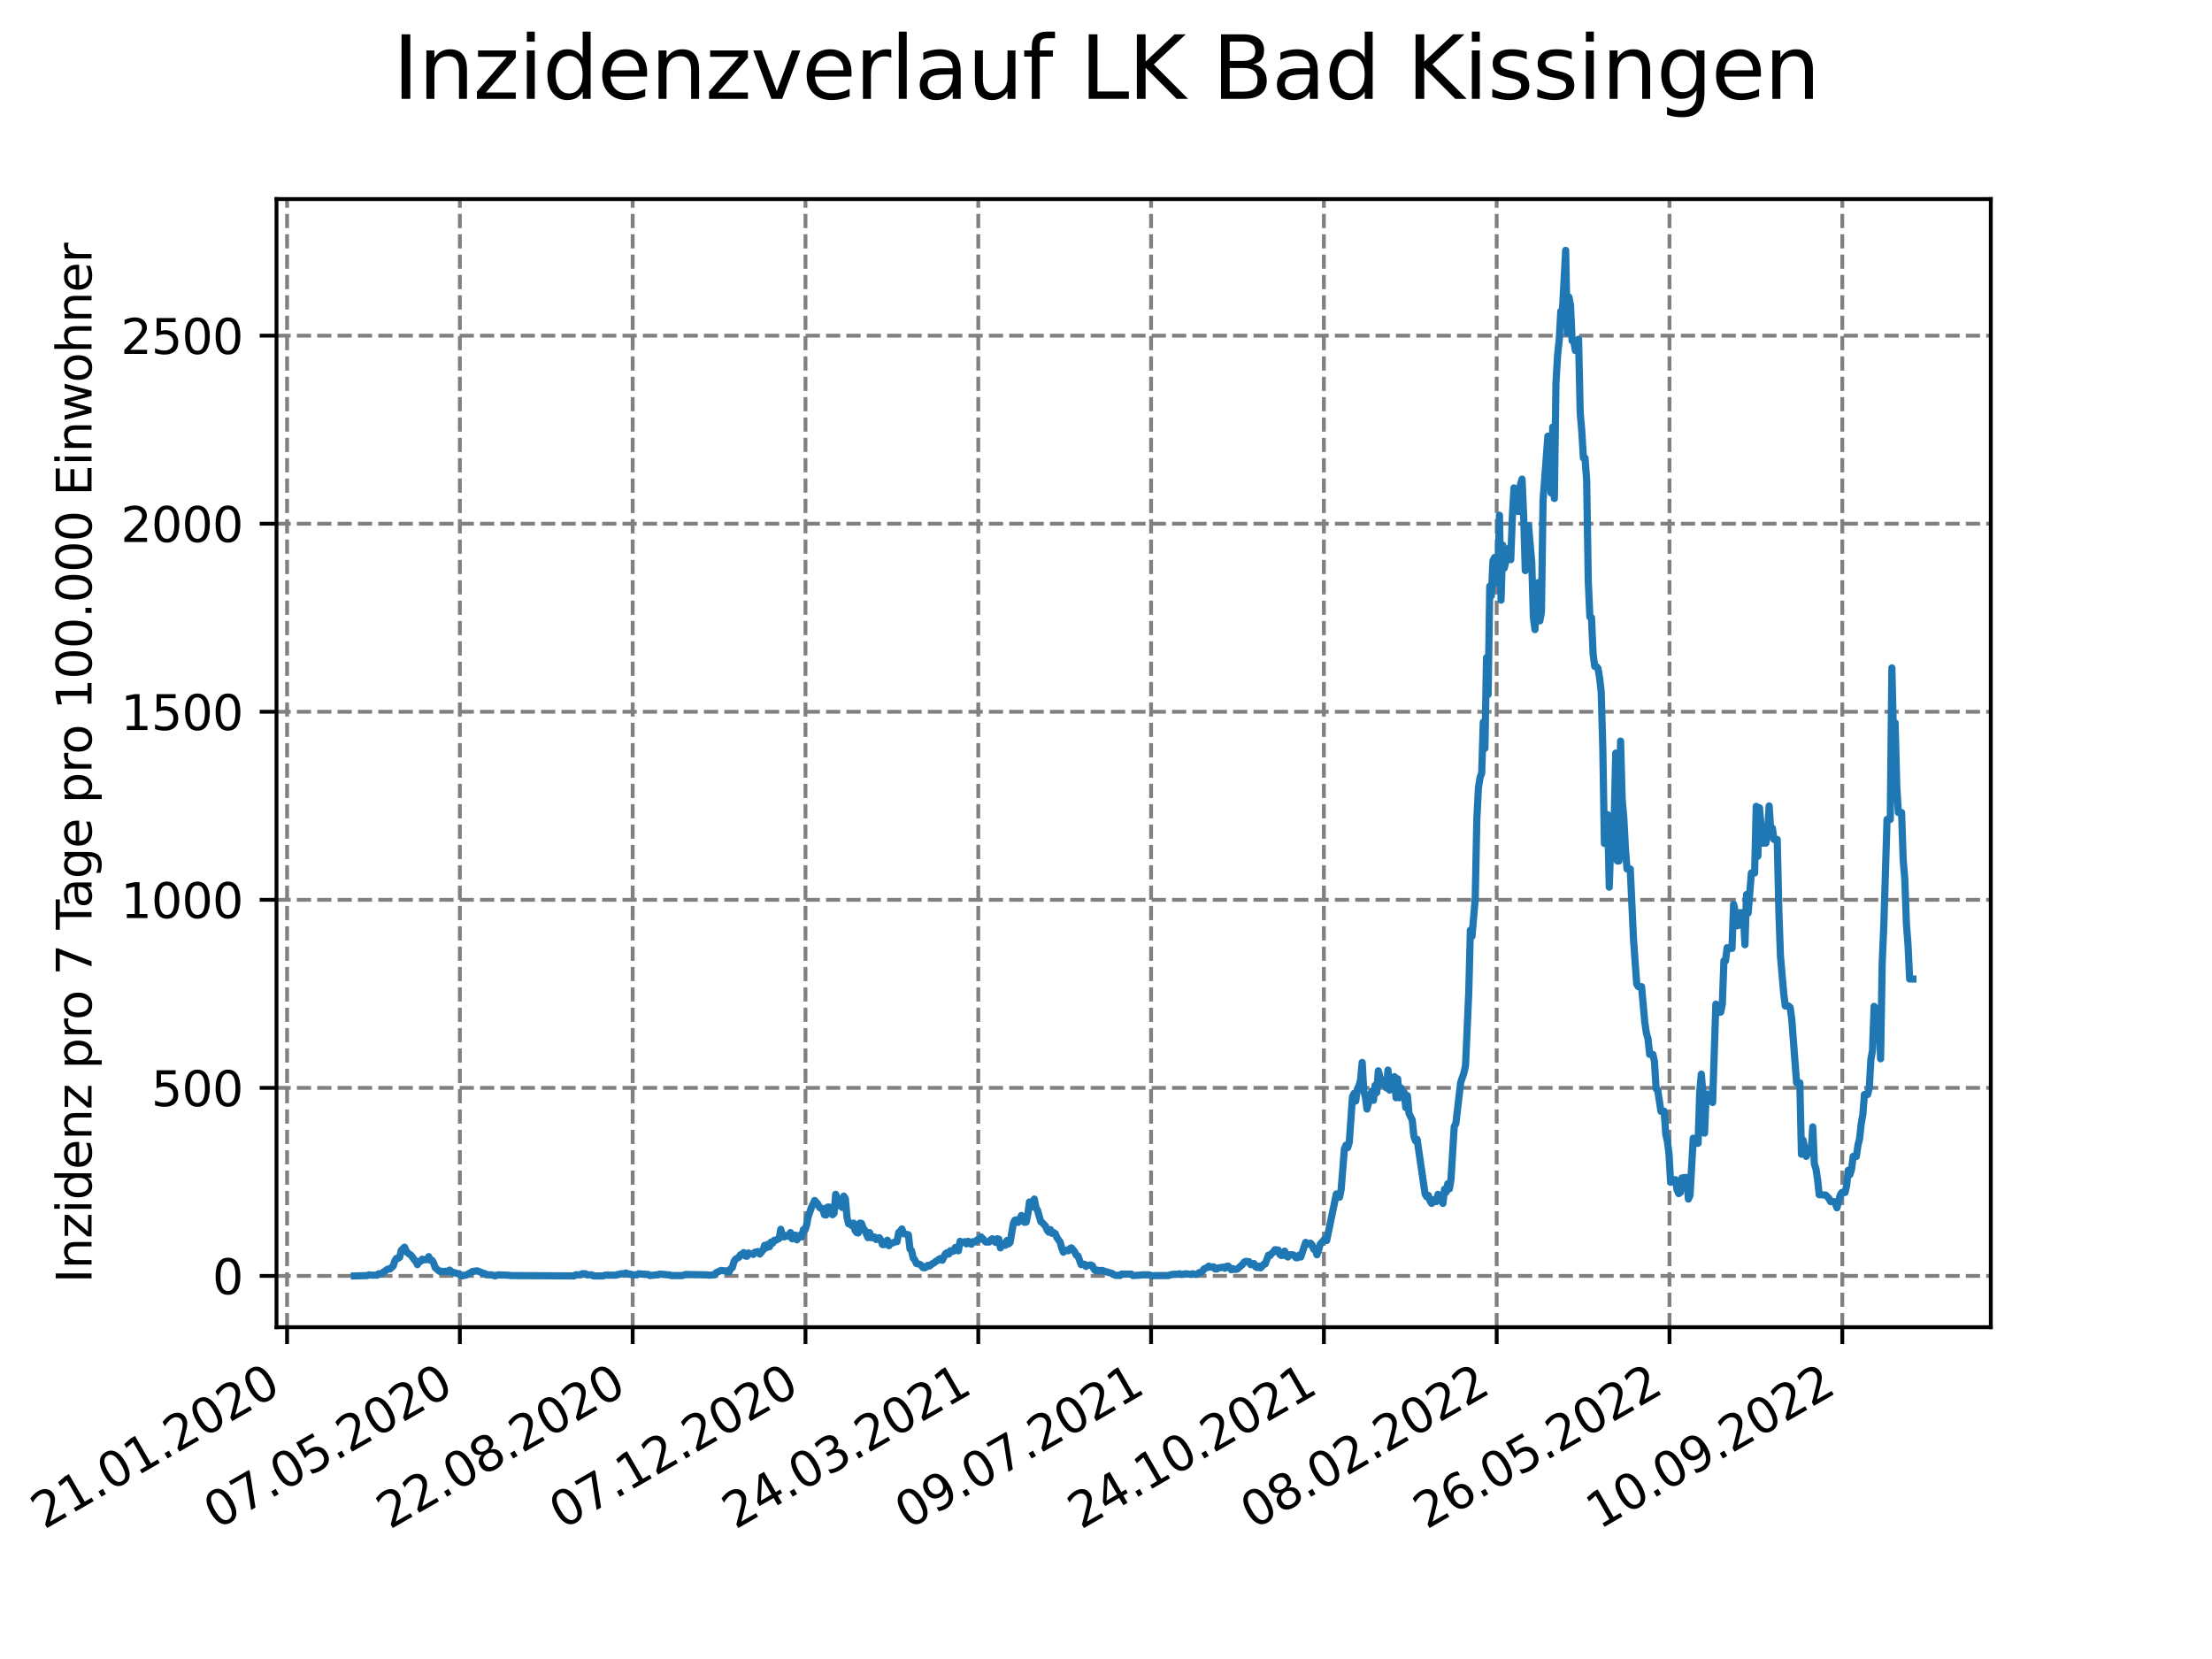 <?xml version="1.0" encoding="utf-8" standalone="no"?>
<!DOCTYPE svg PUBLIC "-//W3C//DTD SVG 1.1//EN"
  "http://www.w3.org/Graphics/SVG/1.1/DTD/svg11.dtd">
<svg xmlns:xlink="http://www.w3.org/1999/xlink" width="460.8pt" height="345.6pt" viewBox="0 0 460.8 345.6" xmlns="http://www.w3.org/2000/svg" version="1.1">
 <defs>
  <style type="text/css">*{stroke-linejoin: round; stroke-linecap: butt}</style>
 </defs>
 <g id="figure_1">
  <g id="patch_1">
   <path d="M 0 345.6 
L 460.8 345.6 
L 460.8 0 
L 0 0 
z
" style="fill: #ffffff"/>
  </g>
  <g id="axes_1">
   <g id="patch_2">
    <path d="M 57.6 276.48 
L 414.72 276.48 
L 414.72 41.472 
L 57.6 41.472 
z
" style="fill: #ffffff"/>
   </g>
   <g id="matplotlib.axis_1">
    <g id="xtick_1">
     <g id="line2d_1">
      <path d="M 59.801 276.48 
L 59.801 41.472 
" clip-path="url(#p492f7f5382)" style="fill: none; stroke-dasharray: 2.96,1.28; stroke-dashoffset: 0; stroke: #808080; stroke-width: 0.8"/>
     </g>
     <g id="line2d_2">
      <defs>
       <path id="m7001bb72dc" d="M 0 0 
L 0 3.5 
" style="stroke: #000000; stroke-width: 0.8"/>
      </defs>
      <g>
       <use xlink:href="#m7001bb72dc" x="59.801" y="276.48" style="stroke: #000000; stroke-width: 0.8"/>
      </g>
     </g>
     <g id="text_1">
      <!-- 21.01.2020 -->
      <g transform="translate(9.176 318.689) rotate(-30) scale(0.1 -0.1)">
       <defs>
        <path id="DejaVuSans-32" d="M 1228 531 
L 3431 531 
L 3431 0 
L 469 0 
L 469 531 
Q 828 903 1448 1529 
Q 2069 2156 2228 2338 
Q 2531 2678 2651 2914 
Q 2772 3150 2772 3378 
Q 2772 3750 2511 3984 
Q 2250 4219 1831 4219 
Q 1534 4219 1204 4116 
Q 875 4013 500 3803 
L 500 4441 
Q 881 4594 1212 4672 
Q 1544 4750 1819 4750 
Q 2544 4750 2975 4387 
Q 3406 4025 3406 3419 
Q 3406 3131 3298 2873 
Q 3191 2616 2906 2266 
Q 2828 2175 2409 1742 
Q 1991 1309 1228 531 
z
" transform="scale(0.016)"/>
        <path id="DejaVuSans-31" d="M 794 531 
L 1825 531 
L 1825 4091 
L 703 3866 
L 703 4441 
L 1819 4666 
L 2450 4666 
L 2450 531 
L 3481 531 
L 3481 0 
L 794 0 
L 794 531 
z
" transform="scale(0.016)"/>
        <path id="DejaVuSans-2e" d="M 684 794 
L 1344 794 
L 1344 0 
L 684 0 
L 684 794 
z
" transform="scale(0.016)"/>
        <path id="DejaVuSans-30" d="M 2034 4250 
Q 1547 4250 1301 3770 
Q 1056 3291 1056 2328 
Q 1056 1369 1301 889 
Q 1547 409 2034 409 
Q 2525 409 2770 889 
Q 3016 1369 3016 2328 
Q 3016 3291 2770 3770 
Q 2525 4250 2034 4250 
z
M 2034 4750 
Q 2819 4750 3233 4129 
Q 3647 3509 3647 2328 
Q 3647 1150 3233 529 
Q 2819 -91 2034 -91 
Q 1250 -91 836 529 
Q 422 1150 422 2328 
Q 422 3509 836 4129 
Q 1250 4750 2034 4750 
z
" transform="scale(0.016)"/>
       </defs>
       <use xlink:href="#DejaVuSans-32"/>
       <use xlink:href="#DejaVuSans-31" x="63.623"/>
       <use xlink:href="#DejaVuSans-2e" x="127.246"/>
       <use xlink:href="#DejaVuSans-30" x="159.033"/>
       <use xlink:href="#DejaVuSans-31" x="222.656"/>
       <use xlink:href="#DejaVuSans-2e" x="286.279"/>
       <use xlink:href="#DejaVuSans-32" x="318.066"/>
       <use xlink:href="#DejaVuSans-30" x="381.689"/>
       <use xlink:href="#DejaVuSans-32" x="445.312"/>
       <use xlink:href="#DejaVuSans-30" x="508.936"/>
      </g>
     </g>
    </g>
    <g id="xtick_2">
     <g id="line2d_3">
      <path d="M 95.799 276.48 
L 95.799 41.472 
" clip-path="url(#p492f7f5382)" style="fill: none; stroke-dasharray: 2.96,1.28; stroke-dashoffset: 0; stroke: #808080; stroke-width: 0.8"/>
     </g>
     <g id="line2d_4">
      <g>
       <use xlink:href="#m7001bb72dc" x="95.799" y="276.48" style="stroke: #000000; stroke-width: 0.8"/>
      </g>
     </g>
     <g id="text_2">
      <!-- 07.05.2020 -->
      <g transform="translate(45.174 318.689) rotate(-30) scale(0.1 -0.1)">
       <defs>
        <path id="DejaVuSans-37" d="M 525 4666 
L 3525 4666 
L 3525 4397 
L 1831 0 
L 1172 0 
L 2766 4134 
L 525 4134 
L 525 4666 
z
" transform="scale(0.016)"/>
        <path id="DejaVuSans-35" d="M 691 4666 
L 3169 4666 
L 3169 4134 
L 1269 4134 
L 1269 2991 
Q 1406 3038 1543 3061 
Q 1681 3084 1819 3084 
Q 2600 3084 3056 2656 
Q 3513 2228 3513 1497 
Q 3513 744 3044 326 
Q 2575 -91 1722 -91 
Q 1428 -91 1123 -41 
Q 819 9 494 109 
L 494 744 
Q 775 591 1075 516 
Q 1375 441 1709 441 
Q 2250 441 2565 725 
Q 2881 1009 2881 1497 
Q 2881 1984 2565 2268 
Q 2250 2553 1709 2553 
Q 1456 2553 1204 2497 
Q 953 2441 691 2322 
L 691 4666 
z
" transform="scale(0.016)"/>
       </defs>
       <use xlink:href="#DejaVuSans-30"/>
       <use xlink:href="#DejaVuSans-37" x="63.623"/>
       <use xlink:href="#DejaVuSans-2e" x="127.246"/>
       <use xlink:href="#DejaVuSans-30" x="159.033"/>
       <use xlink:href="#DejaVuSans-35" x="222.656"/>
       <use xlink:href="#DejaVuSans-2e" x="286.279"/>
       <use xlink:href="#DejaVuSans-32" x="318.066"/>
       <use xlink:href="#DejaVuSans-30" x="381.689"/>
       <use xlink:href="#DejaVuSans-32" x="445.312"/>
       <use xlink:href="#DejaVuSans-30" x="508.936"/>
      </g>
     </g>
    </g>
    <g id="xtick_3">
     <g id="line2d_5">
      <path d="M 131.797 276.48 
L 131.797 41.472 
" clip-path="url(#p492f7f5382)" style="fill: none; stroke-dasharray: 2.96,1.28; stroke-dashoffset: 0; stroke: #808080; stroke-width: 0.8"/>
     </g>
     <g id="line2d_6">
      <g>
       <use xlink:href="#m7001bb72dc" x="131.797" y="276.48" style="stroke: #000000; stroke-width: 0.8"/>
      </g>
     </g>
     <g id="text_3">
      <!-- 22.08.2020 -->
      <g transform="translate(81.172 318.689) rotate(-30) scale(0.1 -0.1)">
       <defs>
        <path id="DejaVuSans-38" d="M 2034 2216 
Q 1584 2216 1326 1975 
Q 1069 1734 1069 1313 
Q 1069 891 1326 650 
Q 1584 409 2034 409 
Q 2484 409 2743 651 
Q 3003 894 3003 1313 
Q 3003 1734 2745 1975 
Q 2488 2216 2034 2216 
z
M 1403 2484 
Q 997 2584 770 2862 
Q 544 3141 544 3541 
Q 544 4100 942 4425 
Q 1341 4750 2034 4750 
Q 2731 4750 3128 4425 
Q 3525 4100 3525 3541 
Q 3525 3141 3298 2862 
Q 3072 2584 2669 2484 
Q 3125 2378 3379 2068 
Q 3634 1759 3634 1313 
Q 3634 634 3220 271 
Q 2806 -91 2034 -91 
Q 1263 -91 848 271 
Q 434 634 434 1313 
Q 434 1759 690 2068 
Q 947 2378 1403 2484 
z
M 1172 3481 
Q 1172 3119 1398 2916 
Q 1625 2713 2034 2713 
Q 2441 2713 2670 2916 
Q 2900 3119 2900 3481 
Q 2900 3844 2670 4047 
Q 2441 4250 2034 4250 
Q 1625 4250 1398 4047 
Q 1172 3844 1172 3481 
z
" transform="scale(0.016)"/>
       </defs>
       <use xlink:href="#DejaVuSans-32"/>
       <use xlink:href="#DejaVuSans-32" x="63.623"/>
       <use xlink:href="#DejaVuSans-2e" x="127.246"/>
       <use xlink:href="#DejaVuSans-30" x="159.033"/>
       <use xlink:href="#DejaVuSans-38" x="222.656"/>
       <use xlink:href="#DejaVuSans-2e" x="286.279"/>
       <use xlink:href="#DejaVuSans-32" x="318.066"/>
       <use xlink:href="#DejaVuSans-30" x="381.689"/>
       <use xlink:href="#DejaVuSans-32" x="445.312"/>
       <use xlink:href="#DejaVuSans-30" x="508.936"/>
      </g>
     </g>
    </g>
    <g id="xtick_4">
     <g id="line2d_7">
      <path d="M 167.795 276.48 
L 167.795 41.472 
" clip-path="url(#p492f7f5382)" style="fill: none; stroke-dasharray: 2.96,1.28; stroke-dashoffset: 0; stroke: #808080; stroke-width: 0.8"/>
     </g>
     <g id="line2d_8">
      <g>
       <use xlink:href="#m7001bb72dc" x="167.795" y="276.48" style="stroke: #000000; stroke-width: 0.8"/>
      </g>
     </g>
     <g id="text_4">
      <!-- 07.12.2020 -->
      <g transform="translate(117.169 318.689) rotate(-30) scale(0.1 -0.1)">
       <use xlink:href="#DejaVuSans-30"/>
       <use xlink:href="#DejaVuSans-37" x="63.623"/>
       <use xlink:href="#DejaVuSans-2e" x="127.246"/>
       <use xlink:href="#DejaVuSans-31" x="159.033"/>
       <use xlink:href="#DejaVuSans-32" x="222.656"/>
       <use xlink:href="#DejaVuSans-2e" x="286.279"/>
       <use xlink:href="#DejaVuSans-32" x="318.066"/>
       <use xlink:href="#DejaVuSans-30" x="381.689"/>
       <use xlink:href="#DejaVuSans-32" x="445.312"/>
       <use xlink:href="#DejaVuSans-30" x="508.936"/>
      </g>
     </g>
    </g>
    <g id="xtick_5">
     <g id="line2d_9">
      <path d="M 203.793 276.48 
L 203.793 41.472 
" clip-path="url(#p492f7f5382)" style="fill: none; stroke-dasharray: 2.96,1.28; stroke-dashoffset: 0; stroke: #808080; stroke-width: 0.8"/>
     </g>
     <g id="line2d_10">
      <g>
       <use xlink:href="#m7001bb72dc" x="203.793" y="276.48" style="stroke: #000000; stroke-width: 0.8"/>
      </g>
     </g>
     <g id="text_5">
      <!-- 24.03.2021 -->
      <g transform="translate(153.167 318.689) rotate(-30) scale(0.1 -0.1)">
       <defs>
        <path id="DejaVuSans-34" d="M 2419 4116 
L 825 1625 
L 2419 1625 
L 2419 4116 
z
M 2253 4666 
L 3047 4666 
L 3047 1625 
L 3713 1625 
L 3713 1100 
L 3047 1100 
L 3047 0 
L 2419 0 
L 2419 1100 
L 313 1100 
L 313 1709 
L 2253 4666 
z
" transform="scale(0.016)"/>
        <path id="DejaVuSans-33" d="M 2597 2516 
Q 3050 2419 3304 2112 
Q 3559 1806 3559 1356 
Q 3559 666 3084 287 
Q 2609 -91 1734 -91 
Q 1441 -91 1130 -33 
Q 819 25 488 141 
L 488 750 
Q 750 597 1062 519 
Q 1375 441 1716 441 
Q 2309 441 2620 675 
Q 2931 909 2931 1356 
Q 2931 1769 2642 2001 
Q 2353 2234 1838 2234 
L 1294 2234 
L 1294 2753 
L 1863 2753 
Q 2328 2753 2575 2939 
Q 2822 3125 2822 3475 
Q 2822 3834 2567 4026 
Q 2313 4219 1838 4219 
Q 1578 4219 1281 4162 
Q 984 4106 628 3988 
L 628 4550 
Q 988 4650 1302 4700 
Q 1616 4750 1894 4750 
Q 2613 4750 3031 4423 
Q 3450 4097 3450 3541 
Q 3450 3153 3228 2886 
Q 3006 2619 2597 2516 
z
" transform="scale(0.016)"/>
       </defs>
       <use xlink:href="#DejaVuSans-32"/>
       <use xlink:href="#DejaVuSans-34" x="63.623"/>
       <use xlink:href="#DejaVuSans-2e" x="127.246"/>
       <use xlink:href="#DejaVuSans-30" x="159.033"/>
       <use xlink:href="#DejaVuSans-33" x="222.656"/>
       <use xlink:href="#DejaVuSans-2e" x="286.279"/>
       <use xlink:href="#DejaVuSans-32" x="318.066"/>
       <use xlink:href="#DejaVuSans-30" x="381.689"/>
       <use xlink:href="#DejaVuSans-32" x="445.312"/>
       <use xlink:href="#DejaVuSans-31" x="508.936"/>
      </g>
     </g>
    </g>
    <g id="xtick_6">
     <g id="line2d_11">
      <path d="M 239.791 276.48 
L 239.791 41.472 
" clip-path="url(#p492f7f5382)" style="fill: none; stroke-dasharray: 2.96,1.28; stroke-dashoffset: 0; stroke: #808080; stroke-width: 0.8"/>
     </g>
     <g id="line2d_12">
      <g>
       <use xlink:href="#m7001bb72dc" x="239.791" y="276.48" style="stroke: #000000; stroke-width: 0.8"/>
      </g>
     </g>
     <g id="text_6">
      <!-- 09.07.2021 -->
      <g transform="translate(189.165 318.689) rotate(-30) scale(0.1 -0.1)">
       <defs>
        <path id="DejaVuSans-39" d="M 703 97 
L 703 672 
Q 941 559 1184 500 
Q 1428 441 1663 441 
Q 2288 441 2617 861 
Q 2947 1281 2994 2138 
Q 2813 1869 2534 1725 
Q 2256 1581 1919 1581 
Q 1219 1581 811 2004 
Q 403 2428 403 3163 
Q 403 3881 828 4315 
Q 1253 4750 1959 4750 
Q 2769 4750 3195 4129 
Q 3622 3509 3622 2328 
Q 3622 1225 3098 567 
Q 2575 -91 1691 -91 
Q 1453 -91 1209 -44 
Q 966 3 703 97 
z
M 1959 2075 
Q 2384 2075 2632 2365 
Q 2881 2656 2881 3163 
Q 2881 3666 2632 3958 
Q 2384 4250 1959 4250 
Q 1534 4250 1286 3958 
Q 1038 3666 1038 3163 
Q 1038 2656 1286 2365 
Q 1534 2075 1959 2075 
z
" transform="scale(0.016)"/>
       </defs>
       <use xlink:href="#DejaVuSans-30"/>
       <use xlink:href="#DejaVuSans-39" x="63.623"/>
       <use xlink:href="#DejaVuSans-2e" x="127.246"/>
       <use xlink:href="#DejaVuSans-30" x="159.033"/>
       <use xlink:href="#DejaVuSans-37" x="222.656"/>
       <use xlink:href="#DejaVuSans-2e" x="286.279"/>
       <use xlink:href="#DejaVuSans-32" x="318.066"/>
       <use xlink:href="#DejaVuSans-30" x="381.689"/>
       <use xlink:href="#DejaVuSans-32" x="445.312"/>
       <use xlink:href="#DejaVuSans-31" x="508.936"/>
      </g>
     </g>
    </g>
    <g id="xtick_7">
     <g id="line2d_13">
      <path d="M 275.789 276.48 
L 275.789 41.472 
" clip-path="url(#p492f7f5382)" style="fill: none; stroke-dasharray: 2.96,1.28; stroke-dashoffset: 0; stroke: #808080; stroke-width: 0.8"/>
     </g>
     <g id="line2d_14">
      <g>
       <use xlink:href="#m7001bb72dc" x="275.789" y="276.48" style="stroke: #000000; stroke-width: 0.8"/>
      </g>
     </g>
     <g id="text_7">
      <!-- 24.10.2021 -->
      <g transform="translate(225.163 318.689) rotate(-30) scale(0.1 -0.1)">
       <use xlink:href="#DejaVuSans-32"/>
       <use xlink:href="#DejaVuSans-34" x="63.623"/>
       <use xlink:href="#DejaVuSans-2e" x="127.246"/>
       <use xlink:href="#DejaVuSans-31" x="159.033"/>
       <use xlink:href="#DejaVuSans-30" x="222.656"/>
       <use xlink:href="#DejaVuSans-2e" x="286.279"/>
       <use xlink:href="#DejaVuSans-32" x="318.066"/>
       <use xlink:href="#DejaVuSans-30" x="381.689"/>
       <use xlink:href="#DejaVuSans-32" x="445.312"/>
       <use xlink:href="#DejaVuSans-31" x="508.936"/>
      </g>
     </g>
    </g>
    <g id="xtick_8">
     <g id="line2d_15">
      <path d="M 311.787 276.48 
L 311.787 41.472 
" clip-path="url(#p492f7f5382)" style="fill: none; stroke-dasharray: 2.96,1.28; stroke-dashoffset: 0; stroke: #808080; stroke-width: 0.8"/>
     </g>
     <g id="line2d_16">
      <g>
       <use xlink:href="#m7001bb72dc" x="311.787" y="276.48" style="stroke: #000000; stroke-width: 0.8"/>
      </g>
     </g>
     <g id="text_8">
      <!-- 08.02.2022 -->
      <g transform="translate(261.161 318.689) rotate(-30) scale(0.1 -0.1)">
       <use xlink:href="#DejaVuSans-30"/>
       <use xlink:href="#DejaVuSans-38" x="63.623"/>
       <use xlink:href="#DejaVuSans-2e" x="127.246"/>
       <use xlink:href="#DejaVuSans-30" x="159.033"/>
       <use xlink:href="#DejaVuSans-32" x="222.656"/>
       <use xlink:href="#DejaVuSans-2e" x="286.279"/>
       <use xlink:href="#DejaVuSans-32" x="318.066"/>
       <use xlink:href="#DejaVuSans-30" x="381.689"/>
       <use xlink:href="#DejaVuSans-32" x="445.312"/>
       <use xlink:href="#DejaVuSans-32" x="508.936"/>
      </g>
     </g>
    </g>
    <g id="xtick_9">
     <g id="line2d_17">
      <path d="M 347.785 276.48 
L 347.785 41.472 
" clip-path="url(#p492f7f5382)" style="fill: none; stroke-dasharray: 2.96,1.28; stroke-dashoffset: 0; stroke: #808080; stroke-width: 0.8"/>
     </g>
     <g id="line2d_18">
      <g>
       <use xlink:href="#m7001bb72dc" x="347.785" y="276.48" style="stroke: #000000; stroke-width: 0.8"/>
      </g>
     </g>
     <g id="text_9">
      <!-- 26.05.2022 -->
      <g transform="translate(297.159 318.689) rotate(-30) scale(0.1 -0.1)">
       <defs>
        <path id="DejaVuSans-36" d="M 2113 2584 
Q 1688 2584 1439 2293 
Q 1191 2003 1191 1497 
Q 1191 994 1439 701 
Q 1688 409 2113 409 
Q 2538 409 2786 701 
Q 3034 994 3034 1497 
Q 3034 2003 2786 2293 
Q 2538 2584 2113 2584 
z
M 3366 4563 
L 3366 3988 
Q 3128 4100 2886 4159 
Q 2644 4219 2406 4219 
Q 1781 4219 1451 3797 
Q 1122 3375 1075 2522 
Q 1259 2794 1537 2939 
Q 1816 3084 2150 3084 
Q 2853 3084 3261 2657 
Q 3669 2231 3669 1497 
Q 3669 778 3244 343 
Q 2819 -91 2113 -91 
Q 1303 -91 875 529 
Q 447 1150 447 2328 
Q 447 3434 972 4092 
Q 1497 4750 2381 4750 
Q 2619 4750 2861 4703 
Q 3103 4656 3366 4563 
z
" transform="scale(0.016)"/>
       </defs>
       <use xlink:href="#DejaVuSans-32"/>
       <use xlink:href="#DejaVuSans-36" x="63.623"/>
       <use xlink:href="#DejaVuSans-2e" x="127.246"/>
       <use xlink:href="#DejaVuSans-30" x="159.033"/>
       <use xlink:href="#DejaVuSans-35" x="222.656"/>
       <use xlink:href="#DejaVuSans-2e" x="286.279"/>
       <use xlink:href="#DejaVuSans-32" x="318.066"/>
       <use xlink:href="#DejaVuSans-30" x="381.689"/>
       <use xlink:href="#DejaVuSans-32" x="445.312"/>
       <use xlink:href="#DejaVuSans-32" x="508.936"/>
      </g>
     </g>
    </g>
    <g id="xtick_10">
     <g id="line2d_19">
      <path d="M 383.782 276.48 
L 383.782 41.472 
" clip-path="url(#p492f7f5382)" style="fill: none; stroke-dasharray: 2.96,1.28; stroke-dashoffset: 0; stroke: #808080; stroke-width: 0.8"/>
     </g>
     <g id="line2d_20">
      <g>
       <use xlink:href="#m7001bb72dc" x="383.782" y="276.48" style="stroke: #000000; stroke-width: 0.8"/>
      </g>
     </g>
     <g id="text_10">
      <!-- 10.09.2022 -->
      <g transform="translate(333.157 318.689) rotate(-30) scale(0.1 -0.1)">
       <use xlink:href="#DejaVuSans-31"/>
       <use xlink:href="#DejaVuSans-30" x="63.623"/>
       <use xlink:href="#DejaVuSans-2e" x="127.246"/>
       <use xlink:href="#DejaVuSans-30" x="159.033"/>
       <use xlink:href="#DejaVuSans-39" x="222.656"/>
       <use xlink:href="#DejaVuSans-2e" x="286.279"/>
       <use xlink:href="#DejaVuSans-32" x="318.066"/>
       <use xlink:href="#DejaVuSans-30" x="381.689"/>
       <use xlink:href="#DejaVuSans-32" x="445.312"/>
       <use xlink:href="#DejaVuSans-32" x="508.936"/>
      </g>
     </g>
    </g>
   </g>
   <g id="matplotlib.axis_2">
    <g id="ytick_1">
     <g id="line2d_21">
      <path d="M 57.6 265.798 
L 414.72 265.798 
" clip-path="url(#p492f7f5382)" style="fill: none; stroke-dasharray: 2.96,1.28; stroke-dashoffset: 0; stroke: #808080; stroke-width: 0.8"/>
     </g>
     <g id="line2d_22">
      <defs>
       <path id="ma0f6387f40" d="M 0 0 
L -3.5 0 
" style="stroke: #000000; stroke-width: 0.8"/>
      </defs>
      <g>
       <use xlink:href="#ma0f6387f40" x="57.6" y="265.798" style="stroke: #000000; stroke-width: 0.8"/>
      </g>
     </g>
     <g id="text_11">
      <!-- 0 -->
      <g transform="translate(44.237 269.597) scale(0.1 -0.1)">
       <use xlink:href="#DejaVuSans-30"/>
      </g>
     </g>
    </g>
    <g id="ytick_2">
     <g id="line2d_23">
      <path d="M 57.6 226.623 
L 414.72 226.623 
" clip-path="url(#p492f7f5382)" style="fill: none; stroke-dasharray: 2.96,1.28; stroke-dashoffset: 0; stroke: #808080; stroke-width: 0.8"/>
     </g>
     <g id="line2d_24">
      <g>
       <use xlink:href="#ma0f6387f40" x="57.6" y="226.623" style="stroke: #000000; stroke-width: 0.8"/>
      </g>
     </g>
     <g id="text_12">
      <!-- 500 -->
      <g transform="translate(31.512 230.422) scale(0.1 -0.1)">
       <use xlink:href="#DejaVuSans-35"/>
       <use xlink:href="#DejaVuSans-30" x="63.623"/>
       <use xlink:href="#DejaVuSans-30" x="127.246"/>
      </g>
     </g>
    </g>
    <g id="ytick_3">
     <g id="line2d_25">
      <path d="M 57.6 187.448 
L 414.72 187.448 
" clip-path="url(#p492f7f5382)" style="fill: none; stroke-dasharray: 2.96,1.28; stroke-dashoffset: 0; stroke: #808080; stroke-width: 0.8"/>
     </g>
     <g id="line2d_26">
      <g>
       <use xlink:href="#ma0f6387f40" x="57.6" y="187.448" style="stroke: #000000; stroke-width: 0.8"/>
      </g>
     </g>
     <g id="text_13">
      <!-- 1000 -->
      <g transform="translate(25.15 191.247) scale(0.1 -0.1)">
       <use xlink:href="#DejaVuSans-31"/>
       <use xlink:href="#DejaVuSans-30" x="63.623"/>
       <use xlink:href="#DejaVuSans-30" x="127.246"/>
       <use xlink:href="#DejaVuSans-30" x="190.869"/>
      </g>
     </g>
    </g>
    <g id="ytick_4">
     <g id="line2d_27">
      <path d="M 57.6 148.273 
L 414.72 148.273 
" clip-path="url(#p492f7f5382)" style="fill: none; stroke-dasharray: 2.96,1.28; stroke-dashoffset: 0; stroke: #808080; stroke-width: 0.8"/>
     </g>
     <g id="line2d_28">
      <g>
       <use xlink:href="#ma0f6387f40" x="57.6" y="148.273" style="stroke: #000000; stroke-width: 0.8"/>
      </g>
     </g>
     <g id="text_14">
      <!-- 1500 -->
      <g transform="translate(25.15 152.072) scale(0.1 -0.1)">
       <use xlink:href="#DejaVuSans-31"/>
       <use xlink:href="#DejaVuSans-35" x="63.623"/>
       <use xlink:href="#DejaVuSans-30" x="127.246"/>
       <use xlink:href="#DejaVuSans-30" x="190.869"/>
      </g>
     </g>
    </g>
    <g id="ytick_5">
     <g id="line2d_29">
      <path d="M 57.6 109.098 
L 414.72 109.098 
" clip-path="url(#p492f7f5382)" style="fill: none; stroke-dasharray: 2.96,1.28; stroke-dashoffset: 0; stroke: #808080; stroke-width: 0.8"/>
     </g>
     <g id="line2d_30">
      <g>
       <use xlink:href="#ma0f6387f40" x="57.6" y="109.098" style="stroke: #000000; stroke-width: 0.8"/>
      </g>
     </g>
     <g id="text_15">
      <!-- 2000 -->
      <g transform="translate(25.15 112.897) scale(0.1 -0.1)">
       <use xlink:href="#DejaVuSans-32"/>
       <use xlink:href="#DejaVuSans-30" x="63.623"/>
       <use xlink:href="#DejaVuSans-30" x="127.246"/>
       <use xlink:href="#DejaVuSans-30" x="190.869"/>
      </g>
     </g>
    </g>
    <g id="ytick_6">
     <g id="line2d_31">
      <path d="M 57.6 69.923 
L 414.72 69.923 
" clip-path="url(#p492f7f5382)" style="fill: none; stroke-dasharray: 2.96,1.28; stroke-dashoffset: 0; stroke: #808080; stroke-width: 0.8"/>
     </g>
     <g id="line2d_32">
      <g>
       <use xlink:href="#ma0f6387f40" x="57.6" y="69.923" style="stroke: #000000; stroke-width: 0.8"/>
      </g>
     </g>
     <g id="text_16">
      <!-- 2500 -->
      <g transform="translate(25.15 73.722) scale(0.1 -0.1)">
       <use xlink:href="#DejaVuSans-32"/>
       <use xlink:href="#DejaVuSans-35" x="63.623"/>
       <use xlink:href="#DejaVuSans-30" x="127.246"/>
       <use xlink:href="#DejaVuSans-30" x="190.869"/>
      </g>
     </g>
    </g>
    <g id="text_17">
     <!-- Inzidenz pro 7 Tage pro 100.000 Einwohner -->
     <g transform="translate(19.07 267.301) rotate(-90) scale(0.1 -0.1)">
      <defs>
       <path id="DejaVuSans-49" d="M 628 4666 
L 1259 4666 
L 1259 0 
L 628 0 
L 628 4666 
z
" transform="scale(0.016)"/>
       <path id="DejaVuSans-6e" d="M 3513 2113 
L 3513 0 
L 2938 0 
L 2938 2094 
Q 2938 2591 2744 2837 
Q 2550 3084 2163 3084 
Q 1697 3084 1428 2787 
Q 1159 2491 1159 1978 
L 1159 0 
L 581 0 
L 581 3500 
L 1159 3500 
L 1159 2956 
Q 1366 3272 1645 3428 
Q 1925 3584 2291 3584 
Q 2894 3584 3203 3211 
Q 3513 2838 3513 2113 
z
" transform="scale(0.016)"/>
       <path id="DejaVuSans-7a" d="M 353 3500 
L 3084 3500 
L 3084 2975 
L 922 459 
L 3084 459 
L 3084 0 
L 275 0 
L 275 525 
L 2438 3041 
L 353 3041 
L 353 3500 
z
" transform="scale(0.016)"/>
       <path id="DejaVuSans-69" d="M 603 3500 
L 1178 3500 
L 1178 0 
L 603 0 
L 603 3500 
z
M 603 4863 
L 1178 4863 
L 1178 4134 
L 603 4134 
L 603 4863 
z
" transform="scale(0.016)"/>
       <path id="DejaVuSans-64" d="M 2906 2969 
L 2906 4863 
L 3481 4863 
L 3481 0 
L 2906 0 
L 2906 525 
Q 2725 213 2448 61 
Q 2172 -91 1784 -91 
Q 1150 -91 751 415 
Q 353 922 353 1747 
Q 353 2572 751 3078 
Q 1150 3584 1784 3584 
Q 2172 3584 2448 3432 
Q 2725 3281 2906 2969 
z
M 947 1747 
Q 947 1113 1208 752 
Q 1469 391 1925 391 
Q 2381 391 2643 752 
Q 2906 1113 2906 1747 
Q 2906 2381 2643 2742 
Q 2381 3103 1925 3103 
Q 1469 3103 1208 2742 
Q 947 2381 947 1747 
z
" transform="scale(0.016)"/>
       <path id="DejaVuSans-65" d="M 3597 1894 
L 3597 1613 
L 953 1613 
Q 991 1019 1311 708 
Q 1631 397 2203 397 
Q 2534 397 2845 478 
Q 3156 559 3463 722 
L 3463 178 
Q 3153 47 2828 -22 
Q 2503 -91 2169 -91 
Q 1331 -91 842 396 
Q 353 884 353 1716 
Q 353 2575 817 3079 
Q 1281 3584 2069 3584 
Q 2775 3584 3186 3129 
Q 3597 2675 3597 1894 
z
M 3022 2063 
Q 3016 2534 2758 2815 
Q 2500 3097 2075 3097 
Q 1594 3097 1305 2825 
Q 1016 2553 972 2059 
L 3022 2063 
z
" transform="scale(0.016)"/>
       <path id="DejaVuSans-20" transform="scale(0.016)"/>
       <path id="DejaVuSans-70" d="M 1159 525 
L 1159 -1331 
L 581 -1331 
L 581 3500 
L 1159 3500 
L 1159 2969 
Q 1341 3281 1617 3432 
Q 1894 3584 2278 3584 
Q 2916 3584 3314 3078 
Q 3713 2572 3713 1747 
Q 3713 922 3314 415 
Q 2916 -91 2278 -91 
Q 1894 -91 1617 61 
Q 1341 213 1159 525 
z
M 3116 1747 
Q 3116 2381 2855 2742 
Q 2594 3103 2138 3103 
Q 1681 3103 1420 2742 
Q 1159 2381 1159 1747 
Q 1159 1113 1420 752 
Q 1681 391 2138 391 
Q 2594 391 2855 752 
Q 3116 1113 3116 1747 
z
" transform="scale(0.016)"/>
       <path id="DejaVuSans-72" d="M 2631 2963 
Q 2534 3019 2420 3045 
Q 2306 3072 2169 3072 
Q 1681 3072 1420 2755 
Q 1159 2438 1159 1844 
L 1159 0 
L 581 0 
L 581 3500 
L 1159 3500 
L 1159 2956 
Q 1341 3275 1631 3429 
Q 1922 3584 2338 3584 
Q 2397 3584 2469 3576 
Q 2541 3569 2628 3553 
L 2631 2963 
z
" transform="scale(0.016)"/>
       <path id="DejaVuSans-6f" d="M 1959 3097 
Q 1497 3097 1228 2736 
Q 959 2375 959 1747 
Q 959 1119 1226 758 
Q 1494 397 1959 397 
Q 2419 397 2687 759 
Q 2956 1122 2956 1747 
Q 2956 2369 2687 2733 
Q 2419 3097 1959 3097 
z
M 1959 3584 
Q 2709 3584 3137 3096 
Q 3566 2609 3566 1747 
Q 3566 888 3137 398 
Q 2709 -91 1959 -91 
Q 1206 -91 779 398 
Q 353 888 353 1747 
Q 353 2609 779 3096 
Q 1206 3584 1959 3584 
z
" transform="scale(0.016)"/>
       <path id="DejaVuSans-54" d="M -19 4666 
L 3928 4666 
L 3928 4134 
L 2272 4134 
L 2272 0 
L 1638 0 
L 1638 4134 
L -19 4134 
L -19 4666 
z
" transform="scale(0.016)"/>
       <path id="DejaVuSans-61" d="M 2194 1759 
Q 1497 1759 1228 1600 
Q 959 1441 959 1056 
Q 959 750 1161 570 
Q 1363 391 1709 391 
Q 2188 391 2477 730 
Q 2766 1069 2766 1631 
L 2766 1759 
L 2194 1759 
z
M 3341 1997 
L 3341 0 
L 2766 0 
L 2766 531 
Q 2569 213 2275 61 
Q 1981 -91 1556 -91 
Q 1019 -91 701 211 
Q 384 513 384 1019 
Q 384 1609 779 1909 
Q 1175 2209 1959 2209 
L 2766 2209 
L 2766 2266 
Q 2766 2663 2505 2880 
Q 2244 3097 1772 3097 
Q 1472 3097 1187 3025 
Q 903 2953 641 2809 
L 641 3341 
Q 956 3463 1253 3523 
Q 1550 3584 1831 3584 
Q 2591 3584 2966 3190 
Q 3341 2797 3341 1997 
z
" transform="scale(0.016)"/>
       <path id="DejaVuSans-67" d="M 2906 1791 
Q 2906 2416 2648 2759 
Q 2391 3103 1925 3103 
Q 1463 3103 1205 2759 
Q 947 2416 947 1791 
Q 947 1169 1205 825 
Q 1463 481 1925 481 
Q 2391 481 2648 825 
Q 2906 1169 2906 1791 
z
M 3481 434 
Q 3481 -459 3084 -895 
Q 2688 -1331 1869 -1331 
Q 1566 -1331 1297 -1286 
Q 1028 -1241 775 -1147 
L 775 -588 
Q 1028 -725 1275 -790 
Q 1522 -856 1778 -856 
Q 2344 -856 2625 -561 
Q 2906 -266 2906 331 
L 2906 616 
Q 2728 306 2450 153 
Q 2172 0 1784 0 
Q 1141 0 747 490 
Q 353 981 353 1791 
Q 353 2603 747 3093 
Q 1141 3584 1784 3584 
Q 2172 3584 2450 3431 
Q 2728 3278 2906 2969 
L 2906 3500 
L 3481 3500 
L 3481 434 
z
" transform="scale(0.016)"/>
       <path id="DejaVuSans-45" d="M 628 4666 
L 3578 4666 
L 3578 4134 
L 1259 4134 
L 1259 2753 
L 3481 2753 
L 3481 2222 
L 1259 2222 
L 1259 531 
L 3634 531 
L 3634 0 
L 628 0 
L 628 4666 
z
" transform="scale(0.016)"/>
       <path id="DejaVuSans-77" d="M 269 3500 
L 844 3500 
L 1563 769 
L 2278 3500 
L 2956 3500 
L 3675 769 
L 4391 3500 
L 4966 3500 
L 4050 0 
L 3372 0 
L 2619 2869 
L 1863 0 
L 1184 0 
L 269 3500 
z
" transform="scale(0.016)"/>
       <path id="DejaVuSans-68" d="M 3513 2113 
L 3513 0 
L 2938 0 
L 2938 2094 
Q 2938 2591 2744 2837 
Q 2550 3084 2163 3084 
Q 1697 3084 1428 2787 
Q 1159 2491 1159 1978 
L 1159 0 
L 581 0 
L 581 4863 
L 1159 4863 
L 1159 2956 
Q 1366 3272 1645 3428 
Q 1925 3584 2291 3584 
Q 2894 3584 3203 3211 
Q 3513 2838 3513 2113 
z
" transform="scale(0.016)"/>
      </defs>
      <use xlink:href="#DejaVuSans-49"/>
      <use xlink:href="#DejaVuSans-6e" x="29.492"/>
      <use xlink:href="#DejaVuSans-7a" x="92.871"/>
      <use xlink:href="#DejaVuSans-69" x="145.361"/>
      <use xlink:href="#DejaVuSans-64" x="173.145"/>
      <use xlink:href="#DejaVuSans-65" x="236.621"/>
      <use xlink:href="#DejaVuSans-6e" x="298.145"/>
      <use xlink:href="#DejaVuSans-7a" x="361.523"/>
      <use xlink:href="#DejaVuSans-20" x="414.014"/>
      <use xlink:href="#DejaVuSans-70" x="445.801"/>
      <use xlink:href="#DejaVuSans-72" x="509.277"/>
      <use xlink:href="#DejaVuSans-6f" x="548.141"/>
      <use xlink:href="#DejaVuSans-20" x="609.322"/>
      <use xlink:href="#DejaVuSans-37" x="641.109"/>
      <use xlink:href="#DejaVuSans-20" x="704.732"/>
      <use xlink:href="#DejaVuSans-54" x="736.52"/>
      <use xlink:href="#DejaVuSans-61" x="781.104"/>
      <use xlink:href="#DejaVuSans-67" x="842.383"/>
      <use xlink:href="#DejaVuSans-65" x="905.859"/>
      <use xlink:href="#DejaVuSans-20" x="967.383"/>
      <use xlink:href="#DejaVuSans-70" x="999.17"/>
      <use xlink:href="#DejaVuSans-72" x="1062.646"/>
      <use xlink:href="#DejaVuSans-6f" x="1101.51"/>
      <use xlink:href="#DejaVuSans-20" x="1162.691"/>
      <use xlink:href="#DejaVuSans-31" x="1194.479"/>
      <use xlink:href="#DejaVuSans-30" x="1258.102"/>
      <use xlink:href="#DejaVuSans-30" x="1321.725"/>
      <use xlink:href="#DejaVuSans-2e" x="1385.348"/>
      <use xlink:href="#DejaVuSans-30" x="1417.135"/>
      <use xlink:href="#DejaVuSans-30" x="1480.758"/>
      <use xlink:href="#DejaVuSans-30" x="1544.381"/>
      <use xlink:href="#DejaVuSans-20" x="1608.004"/>
      <use xlink:href="#DejaVuSans-45" x="1639.791"/>
      <use xlink:href="#DejaVuSans-69" x="1702.975"/>
      <use xlink:href="#DejaVuSans-6e" x="1730.758"/>
      <use xlink:href="#DejaVuSans-77" x="1794.137"/>
      <use xlink:href="#DejaVuSans-6f" x="1875.924"/>
      <use xlink:href="#DejaVuSans-68" x="1937.105"/>
      <use xlink:href="#DejaVuSans-6e" x="2000.484"/>
      <use xlink:href="#DejaVuSans-65" x="2063.863"/>
      <use xlink:href="#DejaVuSans-72" x="2125.387"/>
     </g>
    </g>
   </g>
   <g id="line2d_33">
    <path d="M 73.833 265.798 
L 76.524 265.722 
L 76.861 265.57 
L 77.533 265.646 
L 78.543 265.646 
L 78.879 265.342 
L 79.552 265.342 
L 79.888 264.963 
L 80.225 264.811 
L 80.561 264.508 
L 80.898 264.356 
L 81.234 264.356 
L 81.907 263.749 
L 82.243 262.686 
L 82.58 262.155 
L 82.916 262.155 
L 83.253 261.927 
L 83.589 260.485 
L 84.262 259.802 
L 84.598 260.561 
L 84.935 261.016 
L 85.608 261.472 
L 86.281 262.383 
L 86.617 262.762 
L 86.953 263.445 
L 87.29 262.762 
L 87.626 262.762 
L 87.963 262.307 
L 88.299 262.458 
L 88.972 262.383 
L 89.308 261.775 
L 89.645 262.534 
L 89.981 262.534 
L 90.318 263.066 
L 90.654 264.052 
L 91.327 264.659 
L 91.663 264.887 
L 92 264.811 
L 92.336 264.887 
L 93.009 264.811 
L 93.346 264.887 
L 93.682 264.584 
L 94.355 265.115 
L 94.691 265.115 
L 95.364 265.342 
L 95.701 265.342 
L 96.037 265.722 
L 96.374 265.798 
L 96.71 265.646 
L 97.046 265.646 
L 98.056 265.115 
L 98.392 264.887 
L 99.401 264.735 
L 100.747 265.267 
L 101.084 265.342 
L 101.42 265.57 
L 102.429 265.57 
L 103.102 265.798 
L 103.775 265.57 
L 105.794 265.646 
L 106.466 265.722 
L 119.587 265.798 
L 119.924 265.57 
L 120.933 265.57 
L 121.269 265.342 
L 121.942 265.342 
L 122.279 265.57 
L 123.288 265.57 
L 123.624 265.798 
L 125.643 265.798 
L 125.979 265.646 
L 128.334 265.646 
L 128.671 265.494 
L 129.007 265.494 
L 129.344 265.342 
L 130.016 265.342 
L 130.353 265.191 
L 131.026 265.418 
L 131.362 265.418 
L 131.699 265.57 
L 132.708 265.57 
L 133.044 265.342 
L 133.717 265.418 
L 135.063 265.494 
L 135.399 265.722 
L 136.072 265.646 
L 136.745 265.57 
L 137.081 265.57 
L 137.418 265.418 
L 138.427 265.494 
L 139.1 265.57 
L 139.436 265.57 
L 139.773 265.722 
L 142.128 265.722 
L 142.801 265.494 
L 147.174 265.57 
L 147.847 265.646 
L 148.52 265.57 
L 148.857 265.57 
L 149.193 265.115 
L 150.202 264.659 
L 150.875 264.735 
L 151.212 264.735 
L 151.548 264.963 
L 151.884 264.963 
L 152.221 264.28 
L 152.557 264.052 
L 152.894 262.838 
L 153.23 262.307 
L 153.903 261.927 
L 154.239 261.396 
L 154.576 261.32 
L 154.912 260.941 
L 155.249 261.624 
L 155.585 261.7 
L 155.922 261.016 
L 156.258 261.168 
L 156.594 261.168 
L 156.931 261.32 
L 157.267 260.865 
L 157.94 260.713 
L 158.277 261.244 
L 158.949 260.409 
L 159.286 259.423 
L 159.622 259.954 
L 159.959 259.195 
L 160.295 259.726 
L 160.632 258.74 
L 160.968 258.967 
L 161.304 258.36 
L 161.641 258.36 
L 162.314 257.981 
L 162.65 256.083 
L 162.987 257.449 
L 163.323 257.677 
L 163.659 257.374 
L 163.996 257.525 
L 164.332 257.222 
L 164.669 256.766 
L 165.005 258.057 
L 165.342 257.449 
L 165.678 257.298 
L 166.014 258.284 
L 166.351 257.449 
L 166.687 257.298 
L 167.024 257.677 
L 167.36 256.159 
L 167.697 256.235 
L 168.033 255.173 
L 168.369 253.427 
L 169.042 251.53 
L 169.715 250.088 
L 170.388 250.847 
L 170.724 251.53 
L 171.061 251.757 
L 171.397 251.757 
L 171.734 253.048 
L 172.07 253.123 
L 172.407 251.454 
L 172.743 251.454 
L 173.079 251.757 
L 173.416 253.048 
L 173.752 252.744 
L 174.089 248.797 
L 174.425 249.632 
L 174.762 251.15 
L 175.098 250.998 
L 175.434 251.53 
L 175.771 249.177 
L 176.107 249.708 
L 176.444 253.579 
L 176.78 254.945 
L 177.117 255.021 
L 177.453 255.324 
L 177.789 254.793 
L 178.126 256.311 
L 178.462 256.766 
L 178.799 256.842 
L 179.135 254.793 
L 179.472 254.869 
L 179.808 255.856 
L 180.144 256.235 
L 180.817 257.829 
L 181.154 256.766 
L 181.49 257.829 
L 181.827 257.829 
L 182.163 257.677 
L 182.499 258.208 
L 182.836 258.132 
L 183.172 257.829 
L 183.509 258.36 
L 183.845 259.271 
L 184.182 259.271 
L 184.518 259.119 
L 184.854 258.36 
L 185.191 259.499 
L 185.527 258.967 
L 185.864 258.967 
L 186.537 258.664 
L 186.873 258.664 
L 187.209 256.766 
L 187.546 256.463 
L 187.882 256.007 
L 188.219 256.994 
L 189.228 257.222 
L 189.565 260.182 
L 189.901 260.561 
L 190.237 262.079 
L 190.574 262.458 
L 190.91 263.217 
L 191.583 263.369 
L 191.92 263.597 
L 192.256 264.052 
L 192.592 264.128 
L 192.929 263.976 
L 193.265 263.597 
L 193.602 263.749 
L 194.275 263.217 
L 194.611 263.066 
L 194.947 262.762 
L 195.284 262.61 
L 195.62 262.307 
L 195.957 262.155 
L 196.293 262.534 
L 196.966 261.168 
L 197.302 260.941 
L 197.639 261.244 
L 197.975 260.561 
L 198.312 260.713 
L 198.648 260.637 
L 198.985 259.878 
L 199.321 260.409 
L 199.657 260.561 
L 199.994 258.588 
L 200.33 258.891 
L 201.003 258.664 
L 201.34 259.119 
L 201.676 258.588 
L 202.012 258.816 
L 202.349 259.195 
L 202.685 258.664 
L 203.022 258.74 
L 203.695 258.208 
L 204.031 258.208 
L 204.367 257.677 
L 205.377 258.74 
L 206.05 258.74 
L 206.386 258.284 
L 206.722 258.057 
L 207.395 258.816 
L 207.732 258.057 
L 208.068 258.132 
L 208.405 259.954 
L 208.741 259.043 
L 209.414 259.423 
L 209.75 258.436 
L 210.087 259.119 
L 210.423 258.816 
L 211.096 254.869 
L 211.432 254.186 
L 211.769 254.11 
L 212.105 254.641 
L 212.442 254.11 
L 212.778 253.199 
L 213.115 254.262 
L 213.451 254.641 
L 213.787 254.565 
L 214.124 252.896 
L 214.46 250.391 
L 214.797 250.619 
L 215.133 251.454 
L 215.47 249.784 
L 215.806 251.53 
L 216.142 252.137 
L 216.815 254.49 
L 217.152 254.717 
L 217.825 255.476 
L 218.161 256.311 
L 218.497 256.69 
L 218.834 256.159 
L 219.17 256.918 
L 219.507 256.766 
L 219.843 256.994 
L 220.18 257.829 
L 220.852 258.74 
L 221.189 260.03 
L 221.525 260.865 
L 221.862 260.485 
L 222.198 260.409 
L 222.535 260.561 
L 222.871 260.106 
L 223.207 259.954 
L 223.88 260.789 
L 224.217 261.472 
L 224.553 261.624 
L 225.226 263.445 
L 225.899 263.369 
L 226.235 263.825 
L 226.572 263.597 
L 227.245 263.521 
L 227.581 263.673 
L 227.917 264.432 
L 228.254 264.735 
L 228.59 264.584 
L 228.927 264.811 
L 229.263 264.659 
L 229.6 264.659 
L 230.272 264.887 
L 231.618 265.267 
L 232.291 265.646 
L 232.627 265.722 
L 232.964 265.646 
L 233.3 265.722 
L 233.637 265.418 
L 235.655 265.418 
L 235.992 265.722 
L 237.338 265.646 
L 238.01 265.57 
L 239.356 265.57 
L 240.029 265.798 
L 240.702 265.722 
L 243.393 265.722 
L 244.066 265.494 
L 245.412 265.418 
L 245.748 265.342 
L 246.085 265.494 
L 247.094 265.342 
L 248.103 265.494 
L 248.44 265.342 
L 249.113 265.494 
L 249.449 265.418 
L 249.785 265.115 
L 250.122 265.115 
L 250.458 264.887 
L 250.795 264.356 
L 251.468 264.052 
L 251.804 263.749 
L 252.14 263.976 
L 252.813 263.9 
L 253.15 264.356 
L 253.486 264.356 
L 253.823 264.128 
L 254.832 263.976 
L 255.168 264.204 
L 255.505 263.825 
L 255.841 263.749 
L 256.514 264.508 
L 256.85 264.28 
L 257.187 264.432 
L 257.523 264.432 
L 257.86 264.28 
L 258.533 263.673 
L 258.869 263.369 
L 259.205 262.914 
L 259.542 262.762 
L 260.215 262.838 
L 260.551 263.445 
L 261.224 263.217 
L 261.56 263.9 
L 261.897 264.052 
L 262.233 263.749 
L 262.57 264.128 
L 262.906 263.825 
L 263.243 263.369 
L 263.579 263.293 
L 264.252 261.472 
L 264.588 261.548 
L 264.925 261.092 
L 265.261 260.865 
L 265.598 260.333 
L 266.27 260.409 
L 266.607 261.32 
L 266.943 261.548 
L 267.28 261.472 
L 267.616 260.637 
L 267.953 261.624 
L 268.289 261.851 
L 268.625 261.396 
L 269.298 261.396 
L 269.635 261.548 
L 269.971 262.003 
L 270.308 262.003 
L 270.644 261.472 
L 270.98 261.851 
L 271.99 258.816 
L 272.663 259.195 
L 272.999 258.967 
L 273.335 259.347 
L 273.672 260.258 
L 274.008 260.333 
L 274.345 261.396 
L 274.681 260.485 
L 275.018 259.195 
L 276.027 258.057 
L 276.363 258.436 
L 278.382 248.722 
L 278.718 248.797 
L 279.055 249.405 
L 279.391 247.735 
L 280.064 239.311 
L 280.4 238.552 
L 280.737 239.083 
L 281.073 238.02 
L 281.746 228.458 
L 282.083 227.775 
L 282.419 229.368 
L 282.755 226.864 
L 283.092 226.257 
L 283.428 224.966 
L 283.765 221.324 
L 284.101 227.319 
L 284.438 228.534 
L 284.774 231.038 
L 285.447 228.23 
L 285.783 227.319 
L 286.12 229.217 
L 286.456 226.105 
L 286.793 227.623 
L 287.129 223.069 
L 287.802 225.725 
L 288.138 225.953 
L 288.475 225.042 
L 288.811 226.636 
L 289.148 222.917 
L 289.484 227.092 
L 289.821 225.194 
L 290.157 225.422 
L 290.493 224.283 
L 290.83 228.685 
L 291.166 224.739 
L 291.503 228.685 
L 291.839 226.636 
L 292.176 228.078 
L 292.512 227.547 
L 292.848 230.734 
L 293.185 228.23 
L 293.521 231.949 
L 294.194 233.315 
L 294.531 236.654 
L 294.867 237.641 
L 295.203 237.337 
L 296.886 248.797 
L 297.222 249.329 
L 297.558 249.025 
L 297.895 250.164 
L 298.231 250.695 
L 298.568 250.391 
L 298.904 249.86 
L 299.241 250.315 
L 299.577 248.797 
L 300.25 249.48 
L 300.586 250.695 
L 300.923 247.735 
L 301.259 248.342 
L 301.596 246.596 
L 301.932 247.659 
L 302.268 245.686 
L 302.941 234.681 
L 303.278 234.074 
L 304.287 225.498 
L 304.96 223.524 
L 305.296 222.007 
L 305.969 206.752 
L 306.306 193.774 
L 306.642 195.064 
L 307.315 187.247 
L 307.651 170.626 
L 307.988 164.099 
L 308.324 161.974 
L 308.661 161.063 
L 308.997 150.438 
L 309.333 155.902 
L 309.67 137.004 
L 310.006 144.67 
L 310.343 122.129 
L 310.679 124.102 
L 311.016 116.816 
L 311.352 116.133 
L 311.688 116.285 
L 312.025 121.522 
L 312.361 107.33 
L 312.698 125.013 
L 313.034 113.553 
L 313.371 118.334 
L 314.38 114.16 
L 314.716 116.589 
L 315.053 107.557 
L 315.389 101.638 
L 315.726 102.396 
L 316.062 106.495 
L 316.398 106.571 
L 316.735 100.954 
L 317.071 99.816 
L 317.408 107.557 
L 317.744 118.866 
L 318.081 115.147 
L 318.417 109.531 
L 319.09 117.12 
L 319.426 128.504 
L 319.763 131.161 
L 320.099 125.089 
L 320.436 121.37 
L 320.772 129.339 
L 321.108 127.518 
L 321.445 104.218 
L 322.454 90.86 
L 322.791 93.669 
L 323.127 102.7 
L 323.463 88.963 
L 323.8 103.838 
L 324.136 79.78 
L 324.473 74.012 
L 324.809 70.9 
L 325.146 64.829 
L 325.482 64.829 
L 326.155 52.154 
L 326.491 69.382 
L 326.828 61.869 
L 327.164 63.538 
L 327.501 70.976 
L 327.837 70.976 
L 328.173 73.025 
L 328.846 70.672 
L 329.183 85.927 
L 329.519 89.874 
L 329.856 95.414 
L 330.192 95.414 
L 330.528 100.044 
L 330.865 121.067 
L 331.201 128.504 
L 331.538 128.656 
L 331.874 136.246 
L 332.211 138.826 
L 332.547 138.826 
L 332.884 139.205 
L 333.22 141.179 
L 333.556 144.063 
L 333.893 155.826 
L 334.229 175.711 
L 334.566 169.715 
L 334.902 169.715 
L 335.239 184.818 
L 335.575 174.421 
L 335.911 177.76 
L 336.248 171.309 
L 336.584 156.889 
L 336.921 179.354 
L 337.257 179.354 
L 337.594 154.384 
L 337.93 166.603 
L 338.266 170.322 
L 338.603 176.773 
L 338.939 181.023 
L 339.612 181.023 
L 340.285 195.595 
L 340.958 205.006 
L 341.294 205.537 
L 341.967 205.537 
L 342.64 212.975 
L 342.976 215.252 
L 343.313 216.39 
L 343.649 219.654 
L 344.322 219.654 
L 344.659 221.172 
L 344.995 226.788 
L 345.331 227.092 
L 346.004 231.493 
L 346.677 231.493 
L 347.014 236.351 
L 347.35 237.793 
L 347.686 240.373 
L 348.023 246.293 
L 348.359 245.762 
L 349.032 245.762 
L 349.369 247.887 
L 349.705 248.646 
L 350.041 248.418 
L 350.378 245.382 
L 351.051 245.306 
L 351.387 245.306 
L 351.724 249.784 
L 352.06 249.025 
L 352.733 237.11 
L 353.069 238.172 
L 353.742 238.172 
L 354.079 227.623 
L 354.415 223.752 
L 354.751 227.85 
L 355.088 236.047 
L 355.424 227.926 
L 356.097 227.926 
L 356.434 228.458 
L 356.77 229.672 
L 357.443 209.18 
L 357.779 210.926 
L 358.452 210.85 
L 358.789 209.18 
L 359.125 200.149 
L 359.461 200.149 
L 359.798 197.417 
L 360.807 197.568 
L 361.144 188.385 
L 361.48 189.903 
L 361.816 192.863 
L 362.153 192.787 
L 362.489 190.131 
L 363.162 190.131 
L 363.499 196.81 
L 363.835 186.336 
L 364.171 190.207 
L 364.844 181.858 
L 365.517 181.858 
L 365.854 167.97 
L 366.19 178.367 
L 366.526 168.273 
L 367.199 175.635 
L 367.872 175.635 
L 368.209 173.738 
L 368.545 167.894 
L 368.881 173.13 
L 369.218 172.523 
L 369.554 174.876 
L 370.227 174.876 
L 370.564 189.675 
L 370.9 199.162 
L 371.573 206.904 
L 371.909 209.56 
L 372.582 209.56 
L 372.919 209.863 
L 373.255 212.292 
L 374.264 225.574 
L 374.937 225.574 
L 375.274 240.449 
L 375.61 237.489 
L 376.283 240.904 
L 376.619 239.994 
L 377.292 239.994 
L 377.629 234.757 
L 377.965 242.422 
L 378.301 243.485 
L 378.638 245.762 
L 378.974 248.873 
L 380.32 248.949 
L 380.993 249.632 
L 381.329 250.315 
L 382.002 250.315 
L 382.339 250.695 
L 382.675 251.606 
L 383.348 248.949 
L 383.684 248.418 
L 384.357 248.418 
L 384.694 246.976 
L 385.03 243.788 
L 385.367 244.699 
L 385.703 243.637 
L 386.039 240.904 
L 386.712 240.904 
L 387.049 238.552 
L 387.385 237.261 
L 387.722 234.074 
L 388.058 232.252 
L 388.394 228.002 
L 389.067 228.002 
L 389.404 226.636 
L 389.74 220.716 
L 390.077 218.819 
L 390.413 209.636 
L 390.749 210.471 
L 391.422 210.471 
L 391.759 220.565 
L 392.095 200.604 
L 392.432 192.863 
L 393.104 170.702 
L 393.777 170.702 
L 394.114 139.13 
L 394.45 153.701 
L 394.787 150.59 
L 395.123 163.644 
L 395.459 169.26 
L 396.132 169.26 
L 396.469 179.126 
L 396.805 183.224 
L 397.142 192.484 
L 397.478 196.885 
L 397.814 203.944 
L 398.487 203.944 
L 398.487 203.944 
" clip-path="url(#p492f7f5382)" style="fill: none; stroke: #1f77b4; stroke-width: 1.5; stroke-linecap: square"/>
   </g>
   <g id="patch_3">
    <path d="M 57.6 276.48 
L 57.6 41.472 
" style="fill: none; stroke: #000000; stroke-width: 0.8; stroke-linejoin: miter; stroke-linecap: square"/>
   </g>
   <g id="patch_4">
    <path d="M 414.72 276.48 
L 414.72 41.472 
" style="fill: none; stroke: #000000; stroke-width: 0.8; stroke-linejoin: miter; stroke-linecap: square"/>
   </g>
   <g id="patch_5">
    <path d="M 57.6 276.48 
L 414.72 276.48 
" style="fill: none; stroke: #000000; stroke-width: 0.8; stroke-linejoin: miter; stroke-linecap: square"/>
   </g>
   <g id="patch_6">
    <path d="M 57.6 41.472 
L 414.72 41.472 
" style="fill: none; stroke: #000000; stroke-width: 0.8; stroke-linejoin: miter; stroke-linecap: square"/>
   </g>
  </g>
  <g id="text_18">
   <!-- Inzidenzverlauf LK Bad Kissingen -->
   <g transform="translate(81.847 20.589) scale(0.18 -0.18)">
    <defs>
     <path id="DejaVuSans-76" d="M 191 3500 
L 800 3500 
L 1894 563 
L 2988 3500 
L 3597 3500 
L 2284 0 
L 1503 0 
L 191 3500 
z
" transform="scale(0.016)"/>
     <path id="DejaVuSans-6c" d="M 603 4863 
L 1178 4863 
L 1178 0 
L 603 0 
L 603 4863 
z
" transform="scale(0.016)"/>
     <path id="DejaVuSans-75" d="M 544 1381 
L 544 3500 
L 1119 3500 
L 1119 1403 
Q 1119 906 1312 657 
Q 1506 409 1894 409 
Q 2359 409 2629 706 
Q 2900 1003 2900 1516 
L 2900 3500 
L 3475 3500 
L 3475 0 
L 2900 0 
L 2900 538 
Q 2691 219 2414 64 
Q 2138 -91 1772 -91 
Q 1169 -91 856 284 
Q 544 659 544 1381 
z
M 1991 3584 
L 1991 3584 
z
" transform="scale(0.016)"/>
     <path id="DejaVuSans-66" d="M 2375 4863 
L 2375 4384 
L 1825 4384 
Q 1516 4384 1395 4259 
Q 1275 4134 1275 3809 
L 1275 3500 
L 2222 3500 
L 2222 3053 
L 1275 3053 
L 1275 0 
L 697 0 
L 697 3053 
L 147 3053 
L 147 3500 
L 697 3500 
L 697 3744 
Q 697 4328 969 4595 
Q 1241 4863 1831 4863 
L 2375 4863 
z
" transform="scale(0.016)"/>
     <path id="DejaVuSans-4c" d="M 628 4666 
L 1259 4666 
L 1259 531 
L 3531 531 
L 3531 0 
L 628 0 
L 628 4666 
z
" transform="scale(0.016)"/>
     <path id="DejaVuSans-4b" d="M 628 4666 
L 1259 4666 
L 1259 2694 
L 3353 4666 
L 4166 4666 
L 1850 2491 
L 4331 0 
L 3500 0 
L 1259 2247 
L 1259 0 
L 628 0 
L 628 4666 
z
" transform="scale(0.016)"/>
     <path id="DejaVuSans-42" d="M 1259 2228 
L 1259 519 
L 2272 519 
Q 2781 519 3026 730 
Q 3272 941 3272 1375 
Q 3272 1813 3026 2020 
Q 2781 2228 2272 2228 
L 1259 2228 
z
M 1259 4147 
L 1259 2741 
L 2194 2741 
Q 2656 2741 2882 2914 
Q 3109 3088 3109 3444 
Q 3109 3797 2882 3972 
Q 2656 4147 2194 4147 
L 1259 4147 
z
M 628 4666 
L 2241 4666 
Q 2963 4666 3353 4366 
Q 3744 4066 3744 3513 
Q 3744 3084 3544 2831 
Q 3344 2578 2956 2516 
Q 3422 2416 3680 2098 
Q 3938 1781 3938 1306 
Q 3938 681 3513 340 
Q 3088 0 2303 0 
L 628 0 
L 628 4666 
z
" transform="scale(0.016)"/>
     <path id="DejaVuSans-73" d="M 2834 3397 
L 2834 2853 
Q 2591 2978 2328 3040 
Q 2066 3103 1784 3103 
Q 1356 3103 1142 2972 
Q 928 2841 928 2578 
Q 928 2378 1081 2264 
Q 1234 2150 1697 2047 
L 1894 2003 
Q 2506 1872 2764 1633 
Q 3022 1394 3022 966 
Q 3022 478 2636 193 
Q 2250 -91 1575 -91 
Q 1294 -91 989 -36 
Q 684 19 347 128 
L 347 722 
Q 666 556 975 473 
Q 1284 391 1588 391 
Q 1994 391 2212 530 
Q 2431 669 2431 922 
Q 2431 1156 2273 1281 
Q 2116 1406 1581 1522 
L 1381 1569 
Q 847 1681 609 1914 
Q 372 2147 372 2553 
Q 372 3047 722 3315 
Q 1072 3584 1716 3584 
Q 2034 3584 2315 3537 
Q 2597 3491 2834 3397 
z
" transform="scale(0.016)"/>
    </defs>
    <use xlink:href="#DejaVuSans-49"/>
    <use xlink:href="#DejaVuSans-6e" x="29.492"/>
    <use xlink:href="#DejaVuSans-7a" x="92.871"/>
    <use xlink:href="#DejaVuSans-69" x="145.361"/>
    <use xlink:href="#DejaVuSans-64" x="173.145"/>
    <use xlink:href="#DejaVuSans-65" x="236.621"/>
    <use xlink:href="#DejaVuSans-6e" x="298.145"/>
    <use xlink:href="#DejaVuSans-7a" x="361.523"/>
    <use xlink:href="#DejaVuSans-76" x="414.014"/>
    <use xlink:href="#DejaVuSans-65" x="473.193"/>
    <use xlink:href="#DejaVuSans-72" x="534.717"/>
    <use xlink:href="#DejaVuSans-6c" x="575.83"/>
    <use xlink:href="#DejaVuSans-61" x="603.613"/>
    <use xlink:href="#DejaVuSans-75" x="664.893"/>
    <use xlink:href="#DejaVuSans-66" x="728.271"/>
    <use xlink:href="#DejaVuSans-20" x="763.477"/>
    <use xlink:href="#DejaVuSans-4c" x="795.264"/>
    <use xlink:href="#DejaVuSans-4b" x="850.977"/>
    <use xlink:href="#DejaVuSans-20" x="916.553"/>
    <use xlink:href="#DejaVuSans-42" x="948.34"/>
    <use xlink:href="#DejaVuSans-61" x="1016.943"/>
    <use xlink:href="#DejaVuSans-64" x="1078.223"/>
    <use xlink:href="#DejaVuSans-20" x="1141.699"/>
    <use xlink:href="#DejaVuSans-4b" x="1173.486"/>
    <use xlink:href="#DejaVuSans-69" x="1239.062"/>
    <use xlink:href="#DejaVuSans-73" x="1266.846"/>
    <use xlink:href="#DejaVuSans-73" x="1318.945"/>
    <use xlink:href="#DejaVuSans-69" x="1371.045"/>
    <use xlink:href="#DejaVuSans-6e" x="1398.828"/>
    <use xlink:href="#DejaVuSans-67" x="1462.207"/>
    <use xlink:href="#DejaVuSans-65" x="1525.684"/>
    <use xlink:href="#DejaVuSans-6e" x="1587.207"/>
   </g>
  </g>
 </g>
 <defs>
  <clipPath id="p492f7f5382">
   <rect x="57.6" y="41.472" width="357.12" height="235.008"/>
  </clipPath>
 </defs>
</svg>
